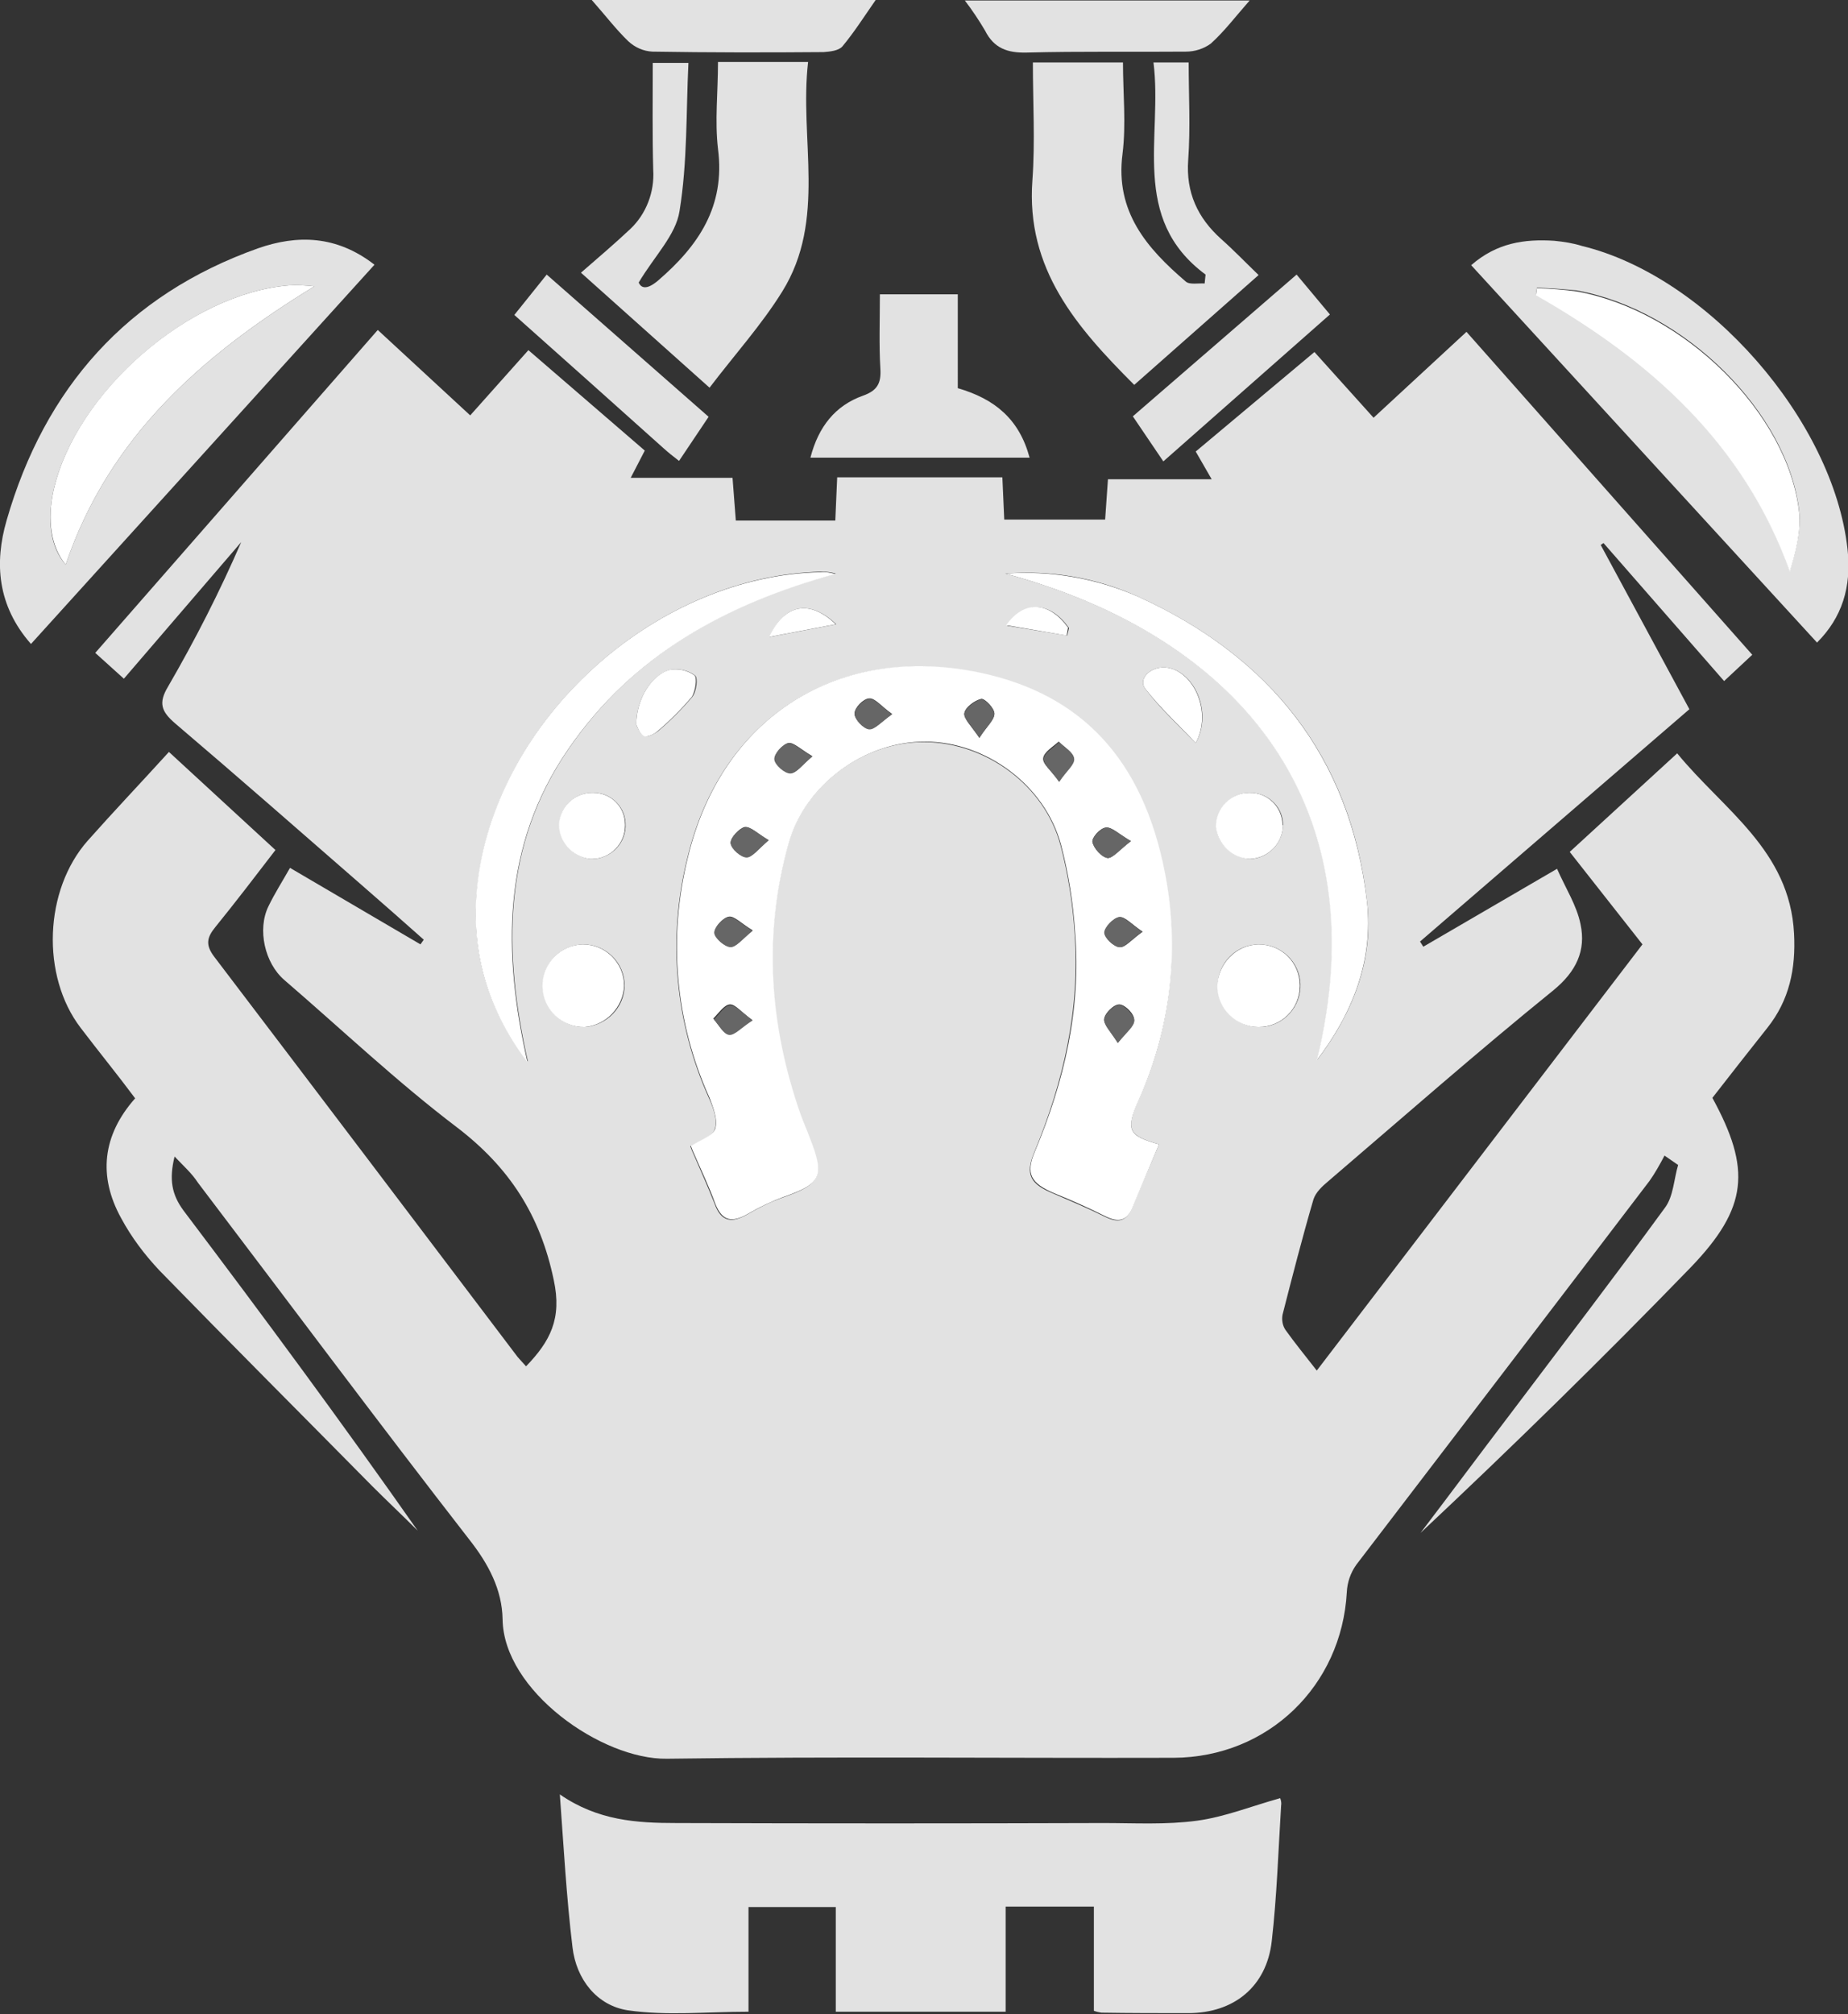 <?xml version="1.0" encoding="utf-8"?>
<!-- Generator: Adobe Illustrator 21.1.0, SVG Export Plug-In . SVG Version: 6.00 Build 0)  -->
<svg version="1.1" id="Capa_1" xmlns="http://www.w3.org/2000/svg" xmlns:xlink="http://www.w3.org/1999/xlink" x="0px" y="0px"
	 viewBox="0 0 393.8 429.1" style="enable-background:new 0 0 393.8 429.1;" xml:space="preserve">
<rect x="0" y="0" width="393.8" height="429.1" fill="#333333" stroke="none"/>
<style type="text/css">
	.st0{fill:#E2E2E2;}
	.st1{fill:#FFFFFF;}
	.st2{fill:#666666;}
</style>
<title>bhp_1</title>
<g id="Capa_2">
	<g id="Capa_1-2">
		<g id="Y5VEru.tif">
			<path class="st0" d="M37.2,246.4c-1.2,4.9-0.6,8.1,1.9,11.5c17,22.5,33.7,45.1,49.9,68.2c-3.2-3.2-6.5-6.3-9.7-9.5
				c-15.1-15.3-30.3-30.5-45.3-45.9c-3.2-3.4-6-7.1-8.2-11.2c-4.9-8.9-4-17.6,3-25.5C25,228.9,21,224,17.2,219
				c-8.5-11.1-7.8-29.4,1.5-39.9c5.5-6.2,11.3-12.3,17.3-18.9l22.7,20.9c-4.3,5.6-8.5,11.1-12.8,16.4c-1.8,2.2-2.2,3.8-0.2,6.4
				c21.6,28.4,43.1,56.8,64.6,85.2c0.5,0.6,1.1,1.2,1.8,2c5.1-5.3,7.7-10.1,5.9-18.4c-2.9-13.9-9.5-24-20.6-32.5
				c-12.8-9.7-24.6-20.9-36.8-31.4c-4.2-3.6-5.8-10.8-3.4-15.7c1.3-2.7,2.9-5.2,4.6-8.2l27.8,16.3l0.7-1c-4.4-3.9-8.8-7.8-13.3-11.7
				c-13.2-11.5-26.3-23-39.7-34.4c-2.9-2.5-3.6-4.3-1.5-7.8c5.8-10,11-20.2,15.6-30.8l-25,29.1l-6.1-5.5l60.2-68.8l19.7,18.2
				l12.4-13.9L137.4,96l-3,5.8h21.7l0.7,9.1h21.2l0.4-9.2h35.2l0.4,9h21.5l0.6-8.6h22.1l-3.4-5.9l25.3-21.2l12.6,14l19.8-18.3
				l60.9,68.8l-6,5.6l-25.7-29.4l-0.6,0.4l18.9,35l-57.4,49.5l0.7,1.1l28.5-16.6c1.8,4.1,4.2,7.8,5,11.8c1.2,5.6-0.9,10.1-5.8,14.1
				c-16.3,13.2-32.1,27.1-48,40.7c-1.2,1-2.6,2.3-3.1,3.8c-2.4,8.2-4.5,16.4-6.6,24.6c-0.2,1.1,0,2.3,0.6,3.2c2,2.8,4.2,5.5,6.7,8.7
				l69.4-90.8l-15.5-19.7l22.9-21c9.8,12,24,20.6,24.9,38.4c0.4,7.5-1,14.2-5.7,20.1c-3.9,4.9-7.8,9.9-11.7,14.9
				c8.3,15.2,7.6,23.4-4.6,36.1c-18.7,19.3-38,38.2-57.6,56.6c6.4-8.4,12.7-16.9,19.1-25.3c11-14.6,22.2-29.2,33-44
				c1.8-2.4,1.9-6.1,2.8-9.1l-2.9-2c-1,1.9-2,3.7-3.2,5.4c-20.8,27.3-41.7,54.6-62.5,81.8c-1.2,1.7-1.9,3.7-2,5.8
				c-1.1,20-16.8,35.2-36.9,35.3c-36,0.1-72-0.3-108,0.2c-13.9,0.2-34.8-14.5-35-29.7c-0.1-6.3-3-11.8-7.1-17
				c-19.5-25.1-38.5-50.6-57.8-76C40.9,250,39.2,248.5,37.2,246.4z M247,243.8c-6.4-1.8-7.2-3-4.5-9.2c7-15.3,8.9-32.4,5.6-48.8
				c-4.7-23.8-17.6-37.8-39.4-42.4c-30.2-6.3-55,9.4-62.2,39.3c-4.3,17.1-2.7,35.2,4.6,51.3c0.9,2,1.9,4.7,1.2,6.6
				c-0.5,1.6-3.3,2.4-5.2,3.6c0.2,0.5,0.4,1.1,0.7,1.7c1.5,3.5,3.1,7,4.5,10.6c1.4,3.9,3.7,4.1,7,2.2c2.4-1.4,5-2.7,7.6-3.6
				c8-2.8,8.8-4.5,5.6-12.5c-0.7-1.7-1.4-3.4-2-5.1c-6.6-18.9-8-38.1-2.6-57.5c3.5-12.7,16-22,29.1-21.9s25.6,9.2,29,22
				c1.6,6.1,2.6,12.4,3,18.7c1.2,16.3-2.4,31.7-8.6,46.7c-2,4.8-0.8,6.8,4.1,8.8c3.7,1.6,7.3,3.1,10.9,4.9c2.8,1.4,4.7,1.1,5.9-2
				C243.1,252.7,245.1,248.3,247,243.8z M280.7,225.8c7.5-9.9,12.1-21.2,10.6-33.7c-3.5-31-20.8-52.3-48.8-65
				c-8.9-4-18.6-5.7-28.3-4.9C265,135.8,293.9,172.3,280.7,225.8L280.7,225.8z M112.5,226.2c-5.3-23.4-5.5-46.1,8.7-66.7
				c13.8-20.1,33.8-31.1,56.9-37.3c-1-0.3-2-0.4-3.1-0.4c-34.3,0.8-67.4,29.7-72.8,63.7C99.7,200.6,103.2,214.2,112.5,226.2
				L112.5,226.2z M124.3,201.2c-4.9,0.1-8.7,4.1-8.6,9c0.1,4.9,4.1,8.7,9,8.6c4.6-0.4,8.3-4.1,8.4-8.8
				C133.1,205.1,129.1,201.2,124.3,201.2L124.3,201.2z M268.3,201.2c-4.9,0-8.8,4-8.8,8.8c0,4.9,4,8.8,8.8,8.8c0.1,0,0.3,0,0.4,0
				c4.9-0.2,8.6-4.4,8.4-9.2C276.9,204.9,273,201.2,268.3,201.2z M273.4,175.9c0.1-3.8-3-6.9-6.8-7c0,0-0.1,0-0.1,0
				c-4-0.1-7.2,3.1-7.3,7c0,0.1,0,0.1,0,0.2c0.3,3.8,3.5,6.7,7.3,6.9C270.3,182.8,273.3,179.7,273.4,175.9L273.4,175.9z
				 M126.4,168.9c-3.8-0.1-7,2.9-7.2,6.7c0,3.8,2.9,7,6.7,7.4c3.9,0.1,7.2-2.9,7.4-6.8c0-0.1,0-0.2,0-0.3c0.1-3.8-2.9-6.9-6.6-7
				C126.6,168.9,126.5,168.9,126.4,168.9L126.4,168.9z M135.6,154.4c0.2,0.4,0.6,1.8,1.6,2.4c0.6,0.4,2.2-0.4,3-1
				c2.6-2.2,5.1-4.7,7.3-7.3c0.9-1.1,1.3-4.1,0.6-4.6c-1.5-1.1-3.4-1.5-5.2-1.2C138.9,143.6,135.5,149.1,135.6,154.4L135.6,154.4z
				 M254.8,158.3c3.8-6.8-0.6-15.7-6.5-16.1c-3.2-0.2-5.9,2.5-4.2,4.6C247.1,150.8,250.9,154.3,254.8,158.3L254.8,158.3z M164,135.7
				l14.2-2.7C172.5,127.6,167.1,128.7,164,135.7L164,135.7z M227.4,135.4l0.4-1.6c-3.9-5.5-9.2-6.1-13.2-0.5L227.4,135.4z"/>
			<path class="st0" d="M119.3,382.3c8.1,5.6,16.4,6.1,24.8,6.1c30.3,0.1,60.7,0.1,91,0c6.7,0,13.4,0.4,20-0.5
				c5.9-0.8,11.6-3.1,17.7-4.8c0.2,0.5,0.3,1.1,0.2,1.6c-0.6,9.6-0.9,19.3-2,28.9s-8,15.3-17.8,15.3c-6.2,0-12.3,0-18.5-0.1
				c-0.6-0.1-1.1-0.2-1.6-0.4v-22.2h-18.8v22.4h-36.2v-22.3h-18.6v22.3c-8.9,0-17.4,0.9-25.7-0.3c-6.6-1-11-6.6-11.8-13.4
				C120.7,404.2,120.1,393.2,119.3,382.3z"/>
			<path class="st0" d="M313.5,56.5c5.5-4.8,11.4-5.6,17.7-5.2c2,0.2,4,0.5,5.9,1.1c26.8,6.5,53.6,37.2,56.6,64.6
				c0.9,8.1-1.2,14.6-6.5,19.9L313.5,56.5z M327.5,61.3l-0.2,1.4c24.2,13.8,44.2,31.5,54.1,58.9c1.3-4.3,2.4-8.5,2-12.6
				c-2.3-21-24.4-42.9-47.3-47.1C333.2,61.6,330.3,61.4,327.5,61.3L327.5,61.3z"/>
			<path class="st0" d="M6.6,137.2c-7.2-8.2-7.8-17.3-5.2-26.3c8.1-28.2,25.7-48.1,53.6-58c8.3-2.9,16.7-2.8,24.8,3.5L6.6,137.2z
				 M67,61c-1.8-0.2-3.6-0.3-5.4-0.2c-21.3,1.7-45.5,22.9-50.2,43.7c-1.4,6.5-0.6,12.2,2.6,15.8C23.2,93.1,43.1,75.6,67,61z"/>
			<path class="st0" d="M256.9,58.5c-16.2-12-9.1-29.4-11.1-45.2h7.5c0,6.9,0.4,13.9-0.1,20.8s2,12.3,7,16.8c2.6,2.3,5,4.8,8,7.7
				L241.7,82c-12.3-12.3-23.1-24.7-21.7-43.6c0.6-8.2,0.1-16.5,0.1-25.1h19.2c0,6.6,0.7,13.1-0.1,19.5c-1.6,12.3,5.2,20.1,13.5,27.2
				c0.8,0.7,2.7,0.3,4,0.4L256.9,58.5z"/>
			<path class="st0" d="M153,13.2h19.2c-1.9,16.5,4,33.6-5.5,48.9c-4.4,7.1-10.1,13.4-15.5,20.5l-27.4-24.5
				c3.8-3.3,7.2-6.2,10.5-9.3c3.4-3.2,5.2-7.9,4.9-12.6c-0.2-7.5-0.1-14.9-0.1-22.8h7.6c-0.5,10.5-0.2,21.2-1.9,31.6
				c-0.8,5.1-5.3,9.5-8.7,15.2c0.5,1.1,1.6,1.7,4.1-0.4c8.6-7.4,14.4-15.8,12.8-28.1C152.3,25.7,153,19.7,153,13.2z"/>
			<path class="st0" d="M204.1,82.7c7.9,2.3,13.1,6.6,15.3,14.8h-46.7c1.7-6.6,5.3-11.1,11.2-13.2c3.1-1.1,3.9-2.7,3.7-5.8
				c-0.3-5.1-0.1-10.2-0.1-15.8h16.6V82.7z"/>
			<path class="st0" d="M266.3,0.1c-3,3.4-5.4,6.6-8.3,9.2c-1.5,1.1-3.4,1.7-5.3,1.7c-11.3,0.1-22.6-0.1-33.9,0.2
				c-4.1,0.1-7-0.9-8.9-4.7c-1.3-2.2-2.7-4.3-4.3-6.4H266.3z"/>
			<path class="st0" d="M126.1,0h60.5c-2.5,3.6-4.6,6.9-7.1,9.9c-0.8,0.9-2.6,1.1-4,1.2c-12.2,0.1-24.3,0.1-36.5-0.1
				c-1.9-0.1-3.7-0.9-5.1-2.2C131.3,6.3,129.1,3.4,126.1,0z"/>
			<path class="st0" d="M276.3,58.5l7.1,8.5l-35.5,31.3l-6.5-9.6L276.3,58.5z"/>
			<path class="st0" d="M151,88.8l-6.3,9.4c-1.3-1-2.3-1.8-3.3-2.7c-10.5-9.4-21-18.8-31.8-28.4l6.9-8.6L151,88.8z"/>
			<path class="st1" d="M247,243.8c-1.9,4.5-3.8,8.9-5.6,13.3c-1.2,3.1-3.1,3.4-5.9,2c-3.6-1.8-7.2-3.4-10.9-4.9
				c-4.9-2.1-6.1-4.1-4.1-8.8c6.3-15,9.9-30.4,8.6-46.7c-0.4-6.3-1.4-12.6-3-18.7c-3.4-12.7-16-22-29-22s-25.6,9.2-29.1,21.9
				c-5.4,19.4-4,38.6,2.6,57.5c0.6,1.7,1.4,3.4,2,5.1c3.2,8.1,2.4,9.7-5.6,12.5c-2.7,1-5.2,2.2-7.6,3.6c-3.3,1.9-5.5,1.7-7-2.2
				c-1.3-3.6-3-7.1-4.5-10.6c-0.3-0.6-0.5-1.2-0.7-1.7c1.9-1.2,4.7-2.1,5.2-3.6c0.6-1.9-0.4-4.5-1.2-6.6
				c-7.3-16.1-8.9-34.1-4.6-51.3c7.2-29.9,32-45.6,62.2-39.3c21.8,4.6,34.7,18.6,39.4,42.4c3.3,16.5,1.3,33.5-5.6,48.8
				C239.8,240.8,240.5,242,247,243.8z M238.2,222.2c1.8-2.3,3.5-3.6,3.5-4.9s-1.9-3.2-3.1-3.3s-3.1,1.8-3.3,3
				S236.7,219.8,238.2,222.2L238.2,222.2z M160.4,198.2c-2.4-1.4-3.9-3.1-5.1-2.9s-3.1,2.2-3,3.4s2.1,3,3.4,3S158.1,200,160.4,198.2
				L160.4,198.2z M190.1,152.1c-2.3-1.6-3.6-3.4-4.9-3.3s-3.1,2-3.1,3.2s1.9,3.2,3.1,3.3S187.8,153.8,190.1,152.1L190.1,152.1z
				 M173.1,161.1c-2.4-1.4-4-3-5.1-2.8s-3,2.3-2.9,3.4s2.1,3,3.4,3S170.9,163,173.1,161.1L173.1,161.1z M243.5,198.5
				c-2.4-1.6-3.8-3.3-5-3.1s-3.1,2.1-3.1,3.3s2,3,3.2,3.1S241.1,200.2,243.5,198.5L243.5,198.5z M241,179.2c-2.6-1.5-4-3-5.3-2.9
				s-3.1,2.2-2.9,3.1c0.3,1.4,2,3.2,3.2,3.4C237.1,182.9,238.5,181,241,179.2z M163.8,179c-2.4-1.4-4-3-5.1-2.8s-3.1,2.3-3,3.4
				s2.2,3,3.4,3S161.6,180.9,163.8,179z M225.7,166.5c1.6-2.4,3.2-3.8,3.1-5s-2-2.3-3.2-3.5c-1.2,1.1-3.1,2.2-3.3,3.5
				S224.1,164.2,225.7,166.5L225.7,166.5z M160.3,217.3c-2.3-1.6-3.6-3.4-4.8-3.3s-2.4,1.9-3.5,3c1.1,1.2,2.1,3.2,3.3,3.3
				S158,218.9,160.3,217.3L160.3,217.3z M208.7,157.2c1.6-2.5,3.2-3.8,3.2-5.2c0-1.1-2-3.2-2.8-3.1c-1.4,0.3-3.4,1.8-3.6,3
				S207,154.7,208.7,157.2L208.7,157.2z"/>
			<path class="st1" d="M280.6,225.9c13.2-53.6-15.6-90-66.4-103.7c9.7-0.7,19.4,1,28.3,4.9c28,12.7,45.2,34,48.8,65
				C292.7,204.7,288.2,215.9,280.6,225.9z"/>
			<path class="st1" d="M112.4,226.3c-9.2-12.1-12.7-25.6-10.3-40.7c5.4-34,38.5-63,72.8-63.7c1-0.1,2.1,0.1,3.1,0.4
				c-23.1,6.3-43.1,17.2-56.9,37.3C106.9,180.2,107.1,202.9,112.4,226.3z"/>
			<path class="st1" d="M124.2,201.2c4.9,0,8.8,4,8.8,8.8c-0.2,4.6-3.8,8.4-8.4,8.8c-4.9,0.1-8.9-3.7-9-8.6
				C115.5,205.3,119.4,201.3,124.2,201.2z"/>
			<path class="st1" d="M268.2,201.2c4.9,0,8.8,3.9,8.8,8.8s-3.9,8.8-8.8,8.8c-4.8,0-8.7-3.8-8.8-8.6
				C259.5,205.3,263.4,201.3,268.2,201.2z"/>
			<path class="st1" d="M273.4,175.9c-0.1,3.8-3.1,6.9-7,7.1c-3.8-0.1-6.9-3.1-7.3-6.9c0-4,3.2-7.2,7.1-7.2c0.1,0,0.1,0,0.2,0
				c3.8,0,6.9,3.1,6.9,6.9C273.4,175.8,273.4,175.8,273.4,175.9z"/>
			<path class="st1" d="M126.4,168.9c3.8,0,6.8,3,6.8,6.8c0,0.1,0,0.1,0,0.2c0,3.9-3.2,7.1-7.1,7.1c-0.1,0-0.2,0-0.3,0
				c-3.8-0.4-6.7-3.6-6.7-7.4C119.4,171.7,122.6,168.8,126.4,168.9z"/>
			<path class="st1" d="M135.6,154.4c-0.1-5.3,3.3-10.8,7.2-11.7c1.8-0.3,3.7,0.1,5.2,1.2c0.6,0.5,0.2,3.4-0.6,4.6
				c-2.2,2.6-4.7,5.1-7.3,7.3c-0.8,0.7-2.4,1.4-3,1C136.2,156.2,135.8,154.8,135.6,154.4z"/>
			<path class="st1" d="M254.8,158.3c-3.8-4-7.6-7.5-10.7-11.5c-1.7-2.1,1-4.8,4.2-4.6C254.1,142.6,258.5,151.5,254.8,158.3z"/>
			<path class="st1" d="M163.9,135.7c3.2-7,8.6-8.1,14.2-2.7L163.9,135.7z"/>
			<path class="st1" d="M227.3,135.4l-12.9-2.2c4-5.6,9.3-4.9,13.2,0.5L227.3,135.4z"/>
			<path class="st1" d="M327.5,61.4c2.9,0.1,5.8,0.3,8.6,0.7c22.9,4.2,45,26.1,47.3,47.1c0.4,4.1-0.7,8.3-2,12.6
				c-9.9-27.5-29.9-45.1-54.1-58.9L327.5,61.4z"/>
			<path class="st1" d="M67,61c-23.9,14.6-43.8,32.1-53,59.3c-3.1-3.7-4-9.4-2.6-15.8c4.7-20.9,28.9-42,50.2-43.7
				C63.5,60.7,65.2,60.8,67,61z"/>
			<path class="st2" d="M238.2,222.2c-1.5-2.4-3.1-3.9-2.9-5.1s2.2-3.1,3.3-3s3,2.1,3.1,3.3S240,220,238.2,222.2z"/>
			<path class="st2" d="M160.4,198.3c-2.2,1.8-3.6,3.6-4.8,3.5s-3.3-1.9-3.4-3s1.8-3.2,3-3.4S157.9,196.8,160.4,198.3z"/>
			<path class="st2" d="M190.1,152.2c-2.3,1.6-3.7,3.3-4.9,3.2s-3.1-2.1-3.1-3.3s1.9-3.1,3.1-3.2S187.8,150.5,190.1,152.2z"/>
			<path class="st2" d="M173.1,161.2c-2.2,1.8-3.5,3.6-4.7,3.6s-3.3-1.8-3.4-3s1.7-3.2,2.9-3.4S170.6,159.7,173.1,161.2z"/>
			<path class="st2" d="M243.4,198.5c-2.3,1.6-3.7,3.4-4.9,3.3s-3.2-2-3.2-3.1s1.9-3.1,3.1-3.3S241.1,197,243.4,198.5z"/>
			<path class="st2" d="M241,179.2c-2.4,1.9-3.9,3.7-5,3.6c-1.3-0.2-2.9-2-3.2-3.4c-0.2-0.8,1.8-3,2.9-3.1S238.4,177.7,241,179.2z"
				/>
			<path class="st2" d="M163.8,179c-2.2,1.9-3.5,3.7-4.7,3.7s-3.3-1.8-3.4-3s1.7-3.1,3-3.4S161.4,177.6,163.8,179z"/>
			<path class="st2" d="M225.7,166.6c-1.7-2.4-3.4-3.8-3.3-5s2.1-2.3,3.3-3.5c1.1,1.1,3,2.2,3.2,3.5S227.3,164.2,225.7,166.6z"/>
			<path class="st2" d="M160.4,217.4c-2.4,1.5-3.8,3.2-5,3.1s-2.2-2.1-3.3-3.3c1.2-1.1,2.3-3,3.5-3S158.1,215.7,160.4,217.4z"/>
			<path class="st2" d="M208.7,157.2c-1.6-2.6-3.4-4.1-3.2-5.2s2.2-2.7,3.6-3c0.8-0.1,2.8,2,2.8,3.1
				C211.9,153.4,210.3,154.7,208.7,157.2z"/>
		</g>
	</g>
</g>
</svg>
